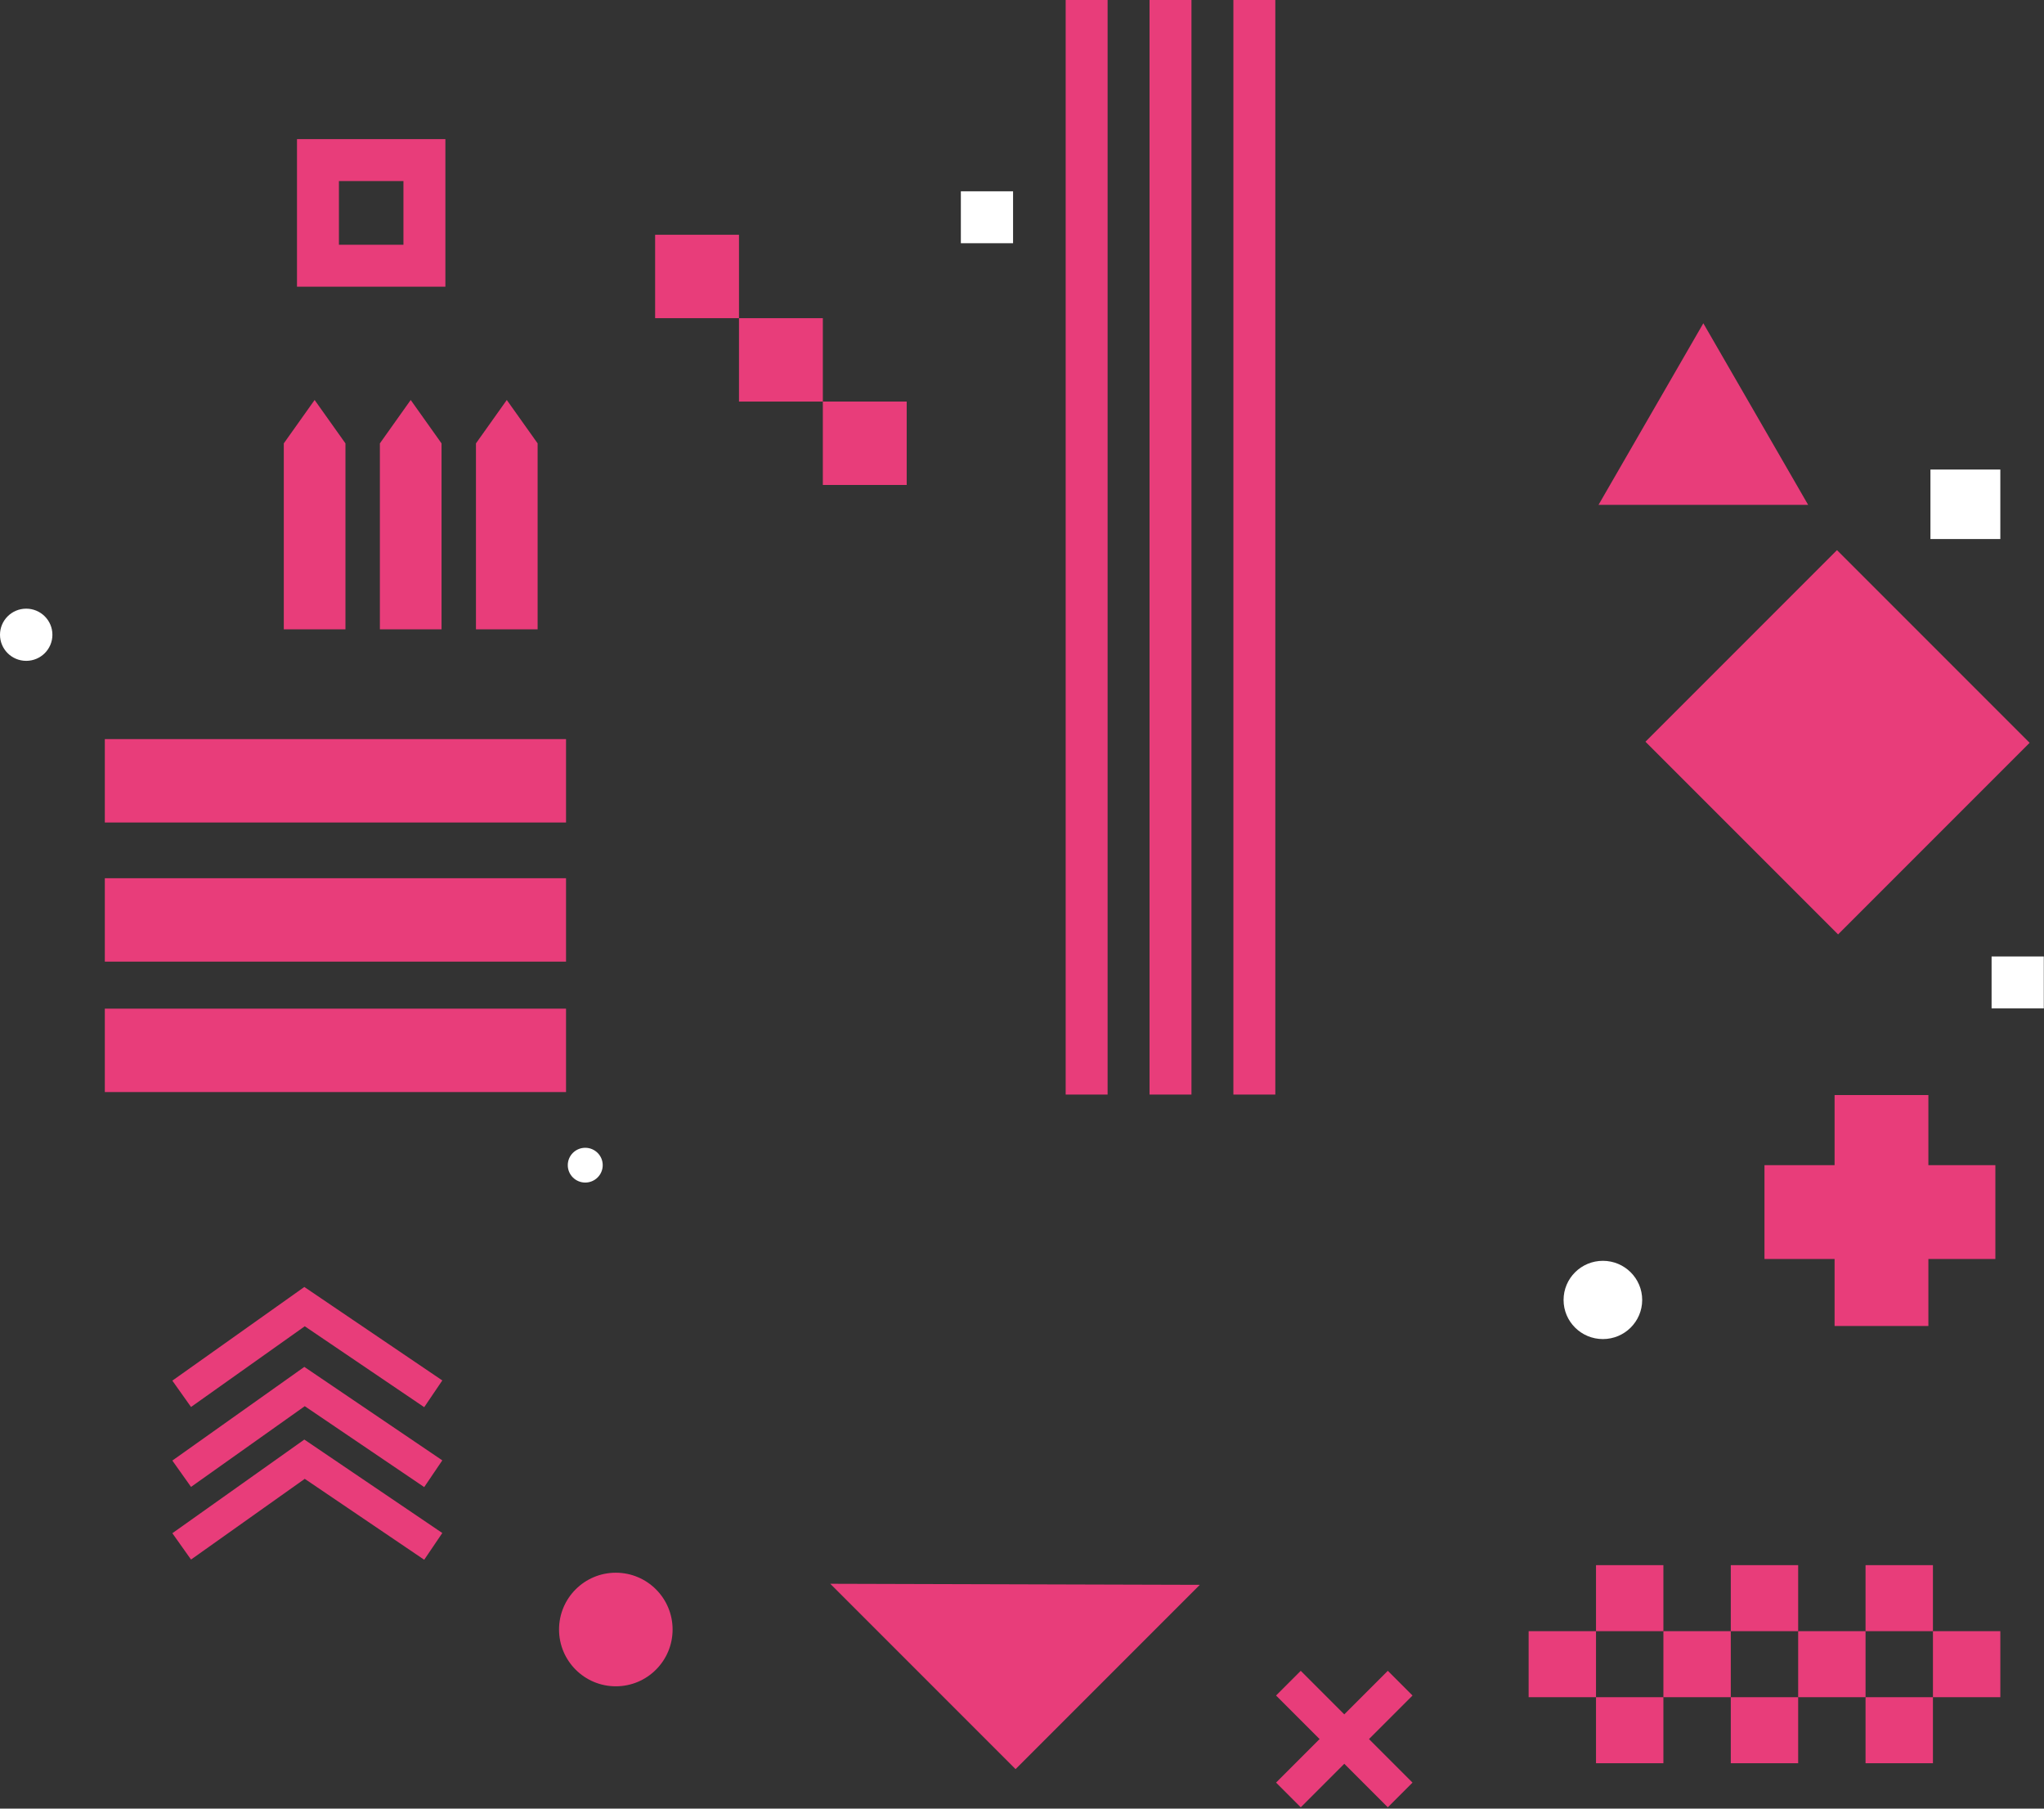 <?xml version="1.0" encoding="UTF-8" standalone="no"?>
<svg width="234px" height="207px" viewBox="0 0 234 207" version="1.1" xmlns="http://www.w3.org/2000/svg" xmlns:xlink="http://www.w3.org/1999/xlink">
    <rect x="0" y="0" width="234" height="207" fill="#333333" stroke="none"/>
    <!-- Generator: Sketch 43.1 (39012) - http://www.bohemiancoding.com/sketch -->
    <title>Group 13</title>
    <desc>Created with Sketch.</desc>
    <defs></defs>
    <g id="Page-1" stroke="none" stroke-width="1" fill="none" fill-rule="evenodd">
        <g id="时间转让说明-3" transform="translate(-58, -77)">
            <g id="Group-13" transform="translate(58, 77)">
                <g id="Group-4" transform="translate(122, 0)" fill="#E83D7A">
                    <rect id="Rectangle-15" x="0" y="0" width="4.8" height="125.275"></rect>
                    <rect id="Rectangle-15-Copy" x="9.6" y="0" width="4.8" height="125.275"></rect>
                    <rect id="Rectangle-15-Copy-2" x="19.2" y="0" width="4.8" height="125.275"></rect>
                </g>
                <g id="Group-6" transform="translate(12, 84.591)" fill="#E83D7A">
                    <rect id="Rectangle-5" x="0" y="0" width="52.8" height="9.545"></rect>
                    <rect id="Rectangle-5-Copy" x="0" y="15.923" width="52.8" height="9.545"></rect>
                    <rect id="Rectangle-5-Copy-2" x="0" y="30.851" width="52.8" height="9.545"></rect>
                </g>
                <g id="Group-8" transform="translate(202, 125.394)" fill="#E83D7A">
                    <rect id="Rectangle-17" x="0" y="7.962" width="26.432" height="10.738"></rect>
                    <rect id="Rectangle-17" transform="translate(13.395, 13.152) rotate(-270) translate(-13.395, -13.152) " x="0.179" y="7.783" width="26.432" height="10.738"></rect>
                </g>
                <g id="Group-12" transform="translate(75, 26.87)" fill="#E83D7A">
                    <rect id="Rectangle-18" x="0" y="0" width="9.6" height="9.545"></rect>
                    <rect id="Rectangle-18-Copy" x="9.6" y="9.545" width="9.6" height="9.545"></rect>
                    <rect id="Rectangle-18-Copy-2" x="19.2" y="19.09" width="9.6" height="9.545"></rect>
                </g>
                <g id="Group-5" transform="translate(20.8, 149.545)" stroke-width="3.696" stroke="#E83D7A">
                    <polyline id="Path-4" points="0 9.979 14.065 0 28.8 9.979"></polyline>
                    <polyline id="Path-4-Copy" points="0 19.126 14.065 9.147 28.8 19.126"></polyline>
                    <polyline id="Path-4-Copy-2" points="0 27.441 14.065 17.463 28.8 27.441"></polyline>
                </g>
                <g id="Group-10" transform="translate(175, 179.135)" fill="#E83D7A">
                    <rect id="Rectangle-19" x="7.714" y="0" width="7.714" height="7.556"></rect>
                    <rect id="Rectangle-19-Copy-4" x="23.143" y="0" width="7.714" height="7.556"></rect>
                    <rect id="Rectangle-19-Copy-8" x="38.571" y="0" width="7.714" height="7.556"></rect>
                    <rect id="Rectangle-19-Copy" x="0" y="7.556" width="7.714" height="7.556"></rect>
                    <rect id="Rectangle-19-Copy-5" x="15.429" y="7.556" width="7.714" height="7.556"></rect>
                    <rect id="Rectangle-19-Copy-6" x="30.857" y="7.556" width="7.714" height="7.556"></rect>
                    <rect id="Rectangle-19-Copy-9" x="46.286" y="7.556" width="7.714" height="7.556"></rect>
                    <rect id="Rectangle-19-Copy-3" x="7.714" y="15.113" width="7.714" height="7.556"></rect>
                    <rect id="Rectangle-19-Copy-7" x="23.143" y="15.113" width="7.714" height="7.556"></rect>
                    <rect id="Rectangle-19-Copy-10" x="38.571" y="15.113" width="7.714" height="7.556"></rect>
                </g>
                <g id="Group-11" transform="translate(32.489, 45.779)" fill="#E83D7A">
                    <polygon id="Rectangle-21" points="0 4.966 3.529 0 7.059 4.966 7.059 26.248 0 26.248"></polygon>
                    <polygon id="Rectangle-21-Copy" points="11 4.966 14.529 0 18.059 4.966 18.059 26.248 11 26.248"></polygon>
                    <polygon id="Rectangle-21-Copy-2" points="22 4.966 25.529 0 29.059 4.966 29.059 26.248 22 26.248"></polygon>
                </g>
                <ellipse id="Oval-15" fill="#FFFFFF" cx="183.5" cy="148.781" rx="4.5" ry="4.478"></ellipse>
                <ellipse id="Oval-15-Copy" fill="#FFFFFF" cx="3" cy="72.649" rx="3" ry="2.986"></ellipse>
                <rect id="Rectangle-3" stroke="#E83D7A" stroke-width="4.8" x="36.4" y="18.323" width="12.188" height="12.09"></rect>
                <rect id="Rectangle-3-Copy" stroke="#FFFFFF" stroke-width="4.8" x="112.4" y="24.294" width="1.177" height="1.143"></rect>
                <rect id="Rectangle-3-Copy-2" stroke="#FFFFFF" stroke-width="4.8" x="223.4" y="56.14" width="3.2" height="3.154"></rect>
                <rect id="Rectangle-3-Copy-3" stroke="#FFFFFF" stroke-width="4.8" x="230.4" y="111.871" width="1.177" height="1.143"></rect>
                <rect id="Rectangle-16" fill="#E83D7A" transform="translate(210.365, 84.954) rotate(-315) translate(-210.365, -84.954) " x="194.77" y="69.45" width="31.189" height="31.01"></rect>
                <polygon id="Rectangle-16-Copy" fill="#E83D7A" transform="translate(116.203, 181.327) rotate(-315) translate(-116.203, -181.327) " points="131.203 166.413 131.203 196.241 101.203 196.241"></polygon>
                <ellipse id="Oval-15-Copy-2" fill="#FFFFFF" cx="67" cy="133.356" rx="2" ry="1.99"></ellipse>
                <g id="Group-2" transform="translate(146, 191.077)" fill="#E83D7A">
                    <rect id="Rectangle-14" transform="translate(7.895, 7.962) rotate(45) translate(-7.895, -7.962) " x="5.895" y="-1.086" width="4" height="18.094"></rect>
                    <rect id="Rectangle-14" transform="translate(7.895, 7.962) scale(-1, 1) rotate(45) translate(-7.895, -7.962) " x="5.895" y="-1.086" width="4" height="18.094"></rect>
                </g>
                <polygon id="Star" fill="#E83D7A" points="195 57.785 183 57.785 189 47.392 195 37 201 47.392 207 57.785"></polygon>
                <circle id="Oval-11" fill="#E83D7A" cx="70.5" cy="186.5" r="6.5"></circle>
            </g>
        </g>
    </g>
</svg>